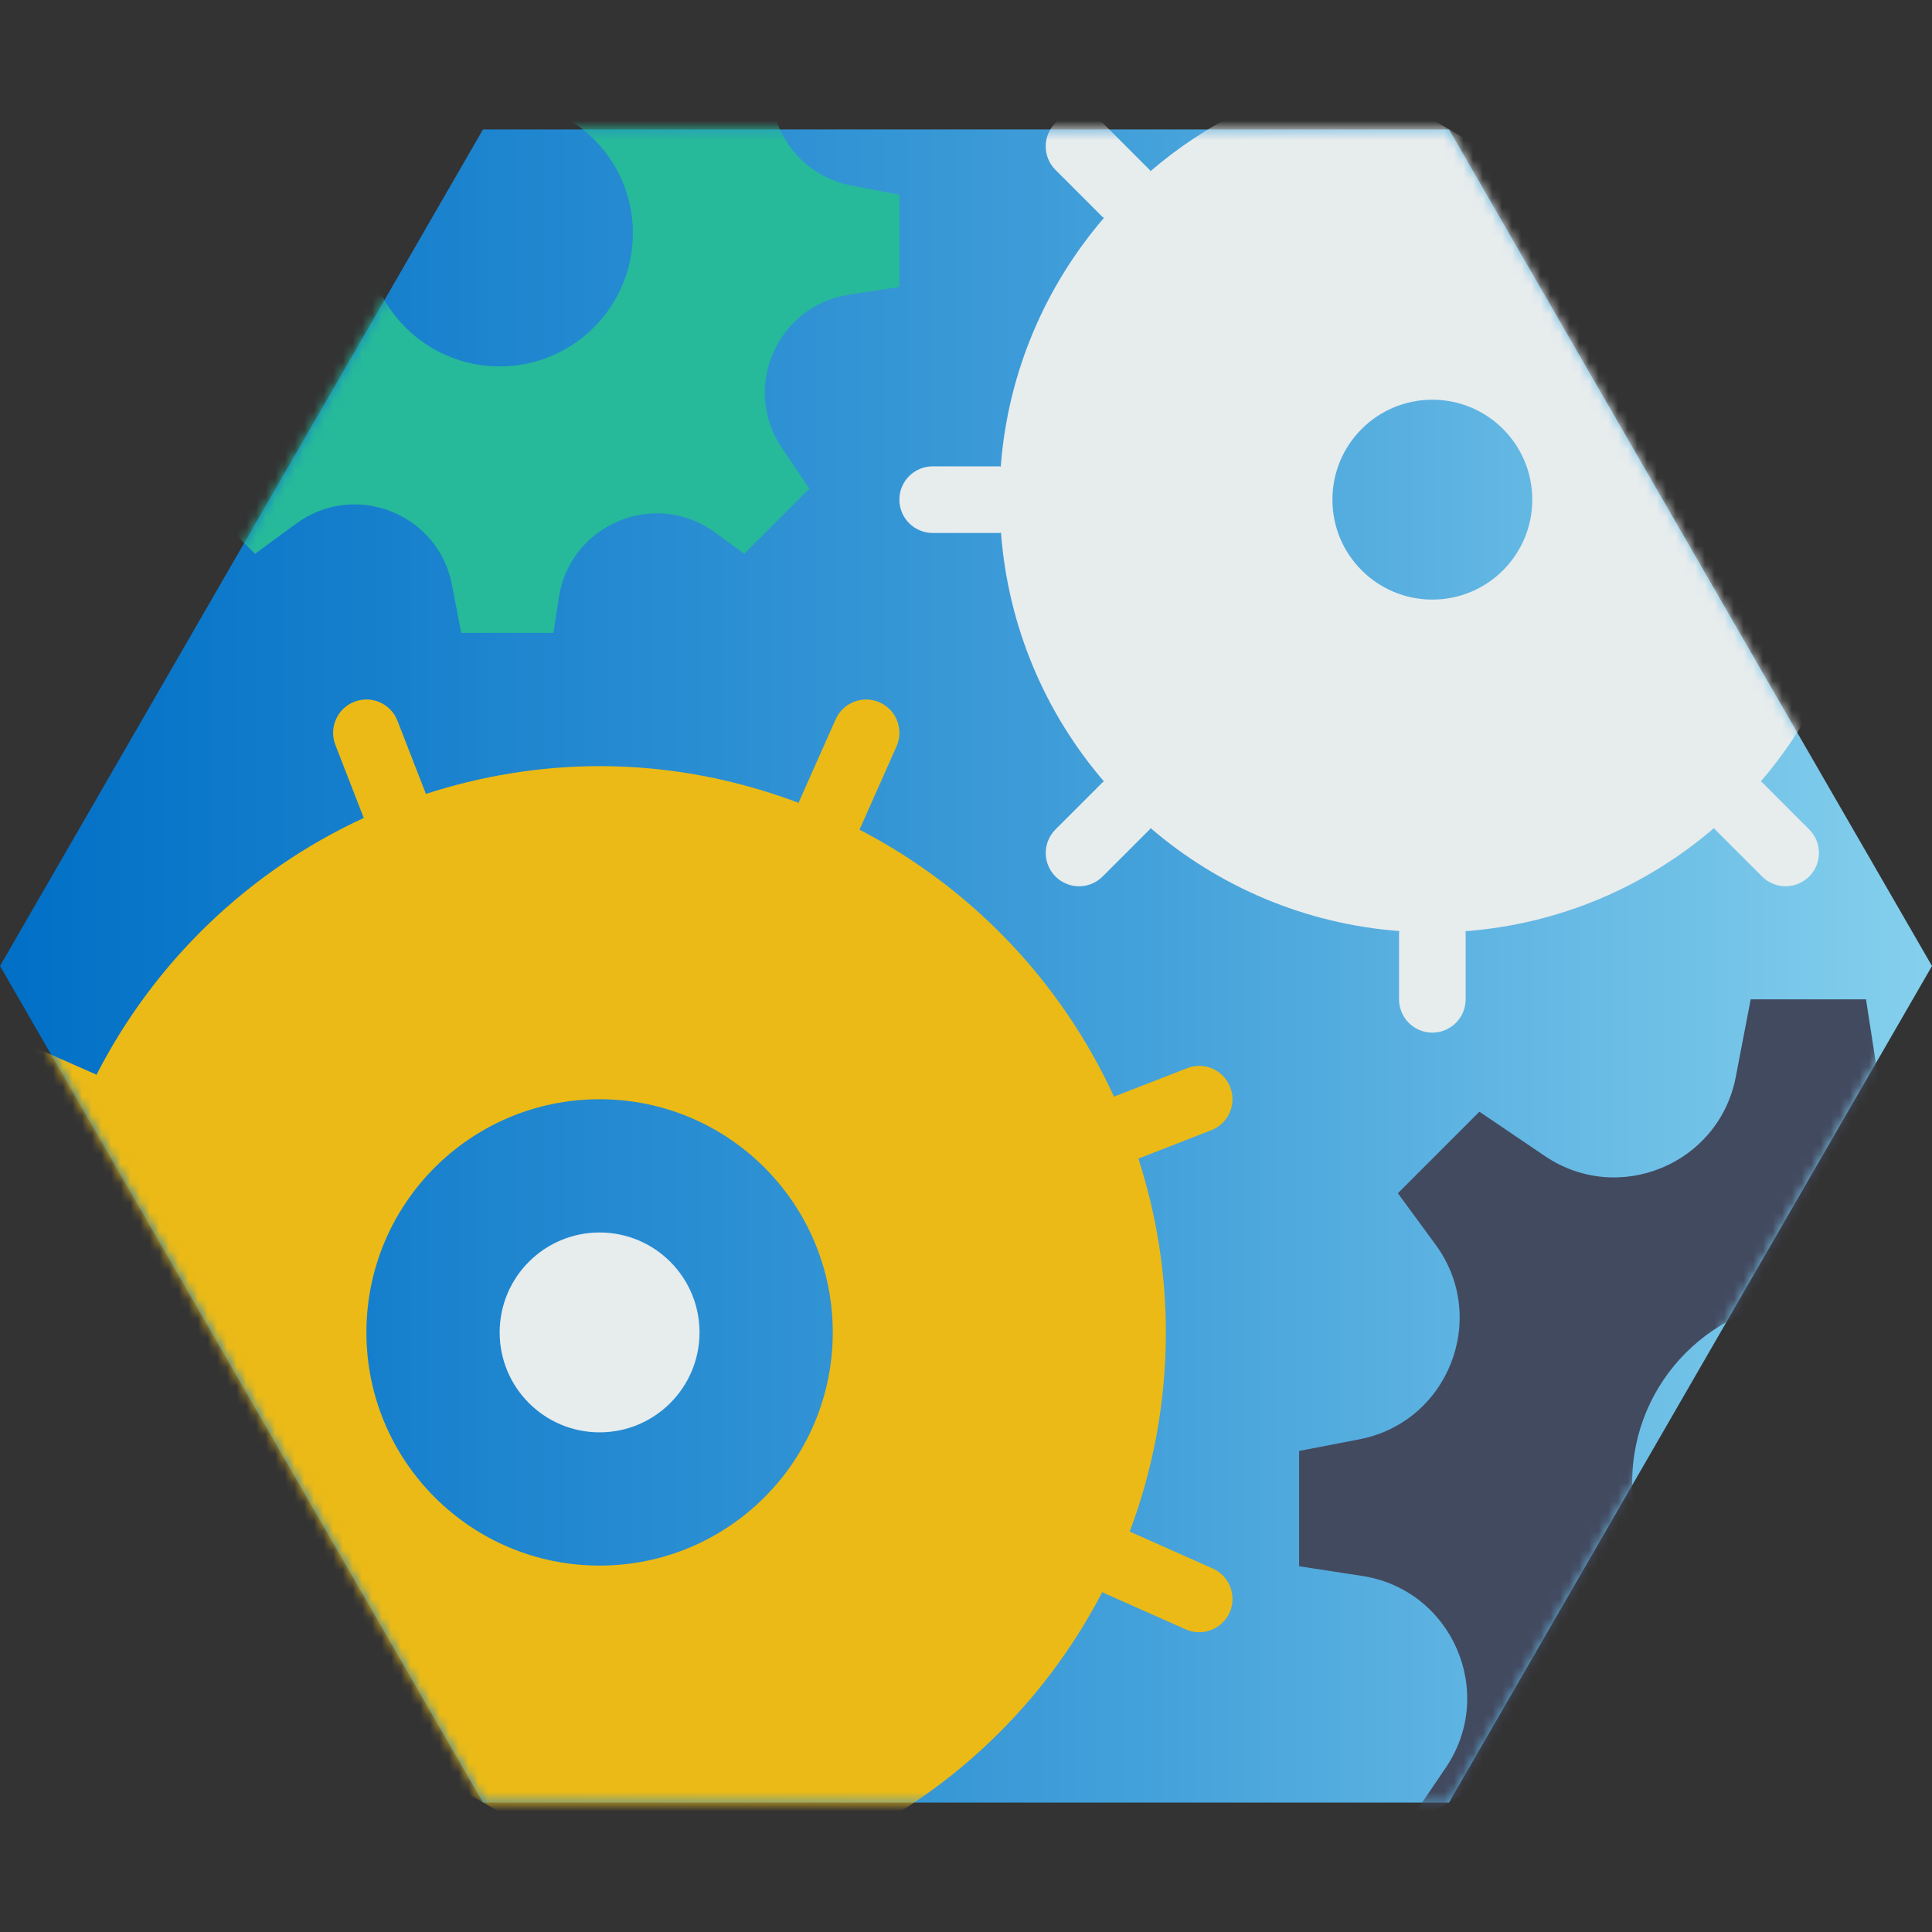 <?xml version="1.0" encoding="UTF-8"?>
<svg width="200px" height="200px" viewBox="0 0 200 200" version="1.1" xmlns="http://www.w3.org/2000/svg" xmlns:xlink="http://www.w3.org/1999/xlink">
    <rect x="0" y="0" width="200" height="200" fill="#333333" stroke="none"/>
    <!-- Generator: Sketch 40.2 (33826) - http://www.bohemiancoding.com/sketch -->
    <title>icons/settings</title>
    <desc>Created with Sketch.</desc>
    <defs>
        <linearGradient x1="100%" y1="50%" x2="0%" y2="50%" id="linearGradient-1">
            <stop stop-color="#85D0ED" offset="0%"></stop>
            <stop stop-color="#44A1DA" offset="40.406%"></stop>
            <stop stop-color="#006FC6" offset="100%"></stop>
        </linearGradient>
        <polygon id="path-2" points="200 87 150 173.603 50 173.603 0 87 50 0.397 150 0.397"></polygon>
    </defs>
    <g id="Symbols" stroke="none" stroke-width="1" fill="none" fill-rule="evenodd">
        <g id="icons/settings">
            <g transform="translate(0, 13)">
                <mask id="mask-3" fill="white">
                    <use xlink:href="#path-2"></use>
                </mask>
                <use id="Polygon" fill="url(#linearGradient-1)" xlink:href="#path-2"></use>
                <path d="M88.124,6.2 C80.734,4.779 77.348,-3.855 81.797,-9.921 L82.976,-11.528 C73.048,-9.824 63.631,-6.641 54.931,-2.245 C60.993,-0.79 65.517,4.628 65.517,11.138 C65.517,18.755 59.341,24.931 51.724,24.931 C44.107,24.931 37.931,18.755 37.931,11.138 C37.931,10.203 38.028,9.29 38.207,8.407 C42.034,5.393 30.734,13.917 23.121,23.059 C24.697,26.197 24.724,30.097 22.493,33.383 L19.648,37.579 L26.4,44.331 L30.662,41.207 C36.731,36.759 45.362,40.145 46.783,47.534 L47.745,52.517 L57.293,52.517 L57.859,48.841 C59.028,41.241 67.845,37.59 74.045,42.138 L77.041,44.334 L83.793,37.583 L80.948,33.386 C76.728,27.155 80.438,18.655 87.872,17.51 L93.103,16.707 L93.103,7.159 L88.124,6.2 L88.124,6.2 Z" id="Shape" fill="#26B99A" mask="url(#mask-3)"></path>
                <path d="M168.966,140.448 C168.966,129.972 177.455,121.483 187.931,121.483 C189.879,121.483 191.755,121.779 193.524,122.324 C195.662,116.662 197.324,110.762 198.414,104.662 C196.248,102.783 194.666,100.162 194.176,96.979 L193.169,90.448 L181.231,90.448 L179.686,98.486 C177.948,107.517 167.541,111.831 159.924,106.672 L153.148,102.083 L144.707,110.524 L148.614,115.852 C154.176,123.434 149.941,134.228 140.703,136.003 L134.483,137.2 L134.483,149.138 L141.014,150.141 C150.31,151.572 154.945,162.2 149.669,169.986 L146.114,175.231 L146.441,175.559 C157.034,169.99 166.479,162.559 174.4,153.731 C171.041,150.307 168.966,145.621 168.966,140.448 L168.966,140.448 Z" id="Shape" fill="#424A60" mask="url(#mask-3)"></path>
                <path d="M182.41,67.983 C182.372,67.945 182.321,67.934 182.279,67.897 C187.083,62.3 190.538,55.514 192.121,48.031 C182,24.138 162.859,4.997 138.966,-5.124 C131.483,-3.545 124.697,-0.086 119.1,4.717 C119.066,4.679 119.052,4.628 119.014,4.586 L114.138,-0.29 C112.79,-1.638 110.61,-1.638 109.262,-0.29 C107.914,1.059 107.914,3.238 109.262,4.586 L114.138,9.462 C114.179,9.503 114.238,9.517 114.279,9.555 C108.238,16.586 104.338,25.497 103.597,35.303 C103.545,35.303 103.5,35.276 103.448,35.276 L96.552,35.276 C94.648,35.276 93.103,36.817 93.103,38.724 C93.103,40.631 94.648,42.172 96.552,42.172 L103.448,42.172 C103.51,42.172 103.559,42.141 103.621,42.138 C104.362,51.945 108.238,60.859 114.279,67.893 C114.238,67.931 114.183,67.945 114.141,67.986 L109.266,72.862 C107.917,74.21 107.917,76.39 109.266,77.738 C109.938,78.41 110.821,78.748 111.703,78.748 C112.586,78.748 113.469,78.41 114.141,77.738 L119.017,72.862 C119.059,72.821 119.072,72.766 119.11,72.724 C126.141,78.762 135.059,82.641 144.866,83.383 C144.859,83.441 144.828,83.49 144.828,83.552 L144.828,90.448 C144.828,92.355 146.372,93.897 148.276,93.897 C150.179,93.897 151.724,92.355 151.724,90.448 L151.724,83.552 C151.724,83.497 151.697,83.455 151.693,83.4 C161.5,82.659 170.41,78.759 177.441,72.717 C177.479,72.759 177.493,72.817 177.534,72.859 L182.41,77.734 C183.083,78.407 183.966,78.745 184.848,78.745 C185.731,78.745 186.614,78.407 187.286,77.734 C188.634,76.386 188.634,74.207 187.286,72.859 L182.41,67.983 L182.41,67.983 Z M148.276,49.069 C142.562,49.069 137.931,44.438 137.931,38.724 C137.931,33.01 142.562,28.379 148.276,28.379 C153.99,28.379 158.621,33.01 158.621,38.724 C158.621,44.438 153.99,49.069 148.276,49.069 L148.276,49.069 Z" id="Shape" fill="#E7ECED" mask="url(#mask-3)"></path>
                <ellipse id="Oval" fill="#E7ECED" mask="url(#mask-3)" cx="62.069" cy="124.931" rx="10.345" ry="10.345"></ellipse>
                <path d="M125.538,149.366 L117.01,145.576 C116.986,145.566 116.962,145.569 116.941,145.562 C119.362,139.148 120.69,132.197 120.69,124.931 C120.69,118.645 119.676,112.6 117.845,106.924 C117.869,106.917 117.89,106.921 117.914,106.91 L125.386,104.003 C127.162,103.314 128.041,101.317 127.352,99.541 C126.662,97.766 124.672,96.879 122.89,97.579 L115.417,100.486 C115.383,100.5 115.362,100.528 115.328,100.541 C109.866,88.634 100.559,78.883 88.962,72.879 C88.979,72.845 89.003,72.824 89.021,72.79 L92.81,64.262 C93.583,62.521 92.8,60.483 91.059,59.71 C89.317,58.941 87.283,59.724 86.507,61.462 L82.717,69.99 C82.7,70.031 82.707,70.072 82.69,70.114 C76.266,67.693 69.338,66.31 62.069,66.31 C55.776,66.31 49.745,67.355 44.069,69.19 C44.059,69.155 44.066,69.121 44.052,69.086 L41.145,61.61 C40.455,59.834 38.452,58.952 36.683,59.648 C34.907,60.334 34.028,62.334 34.717,64.11 L37.624,71.586 C37.634,71.617 37.659,71.638 37.672,71.669 C25.714,77.172 15.959,86.586 9.979,98.279 C9.928,98.255 9.897,98.207 9.841,98.183 L2.5,94.952 C1.786,94.638 1.038,94.645 0.331,94.81 C0.514,97.186 0.759,99.545 1.107,101.872 L7.062,104.493 C7.11,104.514 7.166,104.507 7.214,104.524 C5.872,108.134 4.841,111.893 4.228,115.8 L4.228,115.803 C5.41,119.741 6.834,123.572 8.472,127.29 C8.548,127.459 8.624,127.624 8.7,127.793 C9.448,129.469 10.245,131.117 11.083,132.745 C11.172,132.917 11.259,133.093 11.348,133.266 C14.121,138.569 17.359,143.593 21.003,148.283 C21.145,148.462 21.286,148.645 21.431,148.824 C22.566,150.262 23.734,151.672 24.945,153.045 C25.028,153.138 25.107,153.234 25.19,153.328 C27.841,156.317 30.672,159.148 33.662,161.8 C33.755,161.883 33.852,161.962 33.945,162.045 C35.317,163.255 36.728,164.424 38.166,165.559 C38.345,165.703 38.528,165.845 38.707,165.986 C43.397,169.631 48.421,172.869 53.724,175.641 C53.897,175.731 54.072,175.821 54.245,175.91 C55.869,176.748 57.521,177.541 59.193,178.29 C59.362,178.366 59.528,178.441 59.697,178.517 C63.414,180.155 67.245,181.579 71.183,182.762 L71.19,182.762 C74.162,182.297 77.038,181.562 79.845,180.669 C79.866,180.728 79.852,180.79 79.876,180.848 L81.576,185.269 C84.155,185.748 86.766,186.152 89.41,186.428 L86.321,178.379 C86.303,178.338 86.269,178.31 86.252,178.269 C98.259,172.831 108.066,163.455 114.11,151.807 C114.148,151.828 114.172,151.862 114.21,151.879 L122.738,155.669 C123.193,155.872 123.669,155.966 124.138,155.966 C125.459,155.966 126.721,155.2 127.293,153.917 C128.062,152.176 127.279,150.141 125.538,149.366 L125.538,149.366 Z M62.069,149.069 C48.738,149.069 37.931,138.262 37.931,124.931 C37.931,111.6 48.738,100.793 62.069,100.793 C75.4,100.793 86.207,111.6 86.207,124.931 C86.207,138.262 75.4,149.069 62.069,149.069 L62.069,149.069 Z" id="Shape" fill="#EBBA16" mask="url(#mask-3)"></path>
            </g>
        </g>
    </g>
</svg>